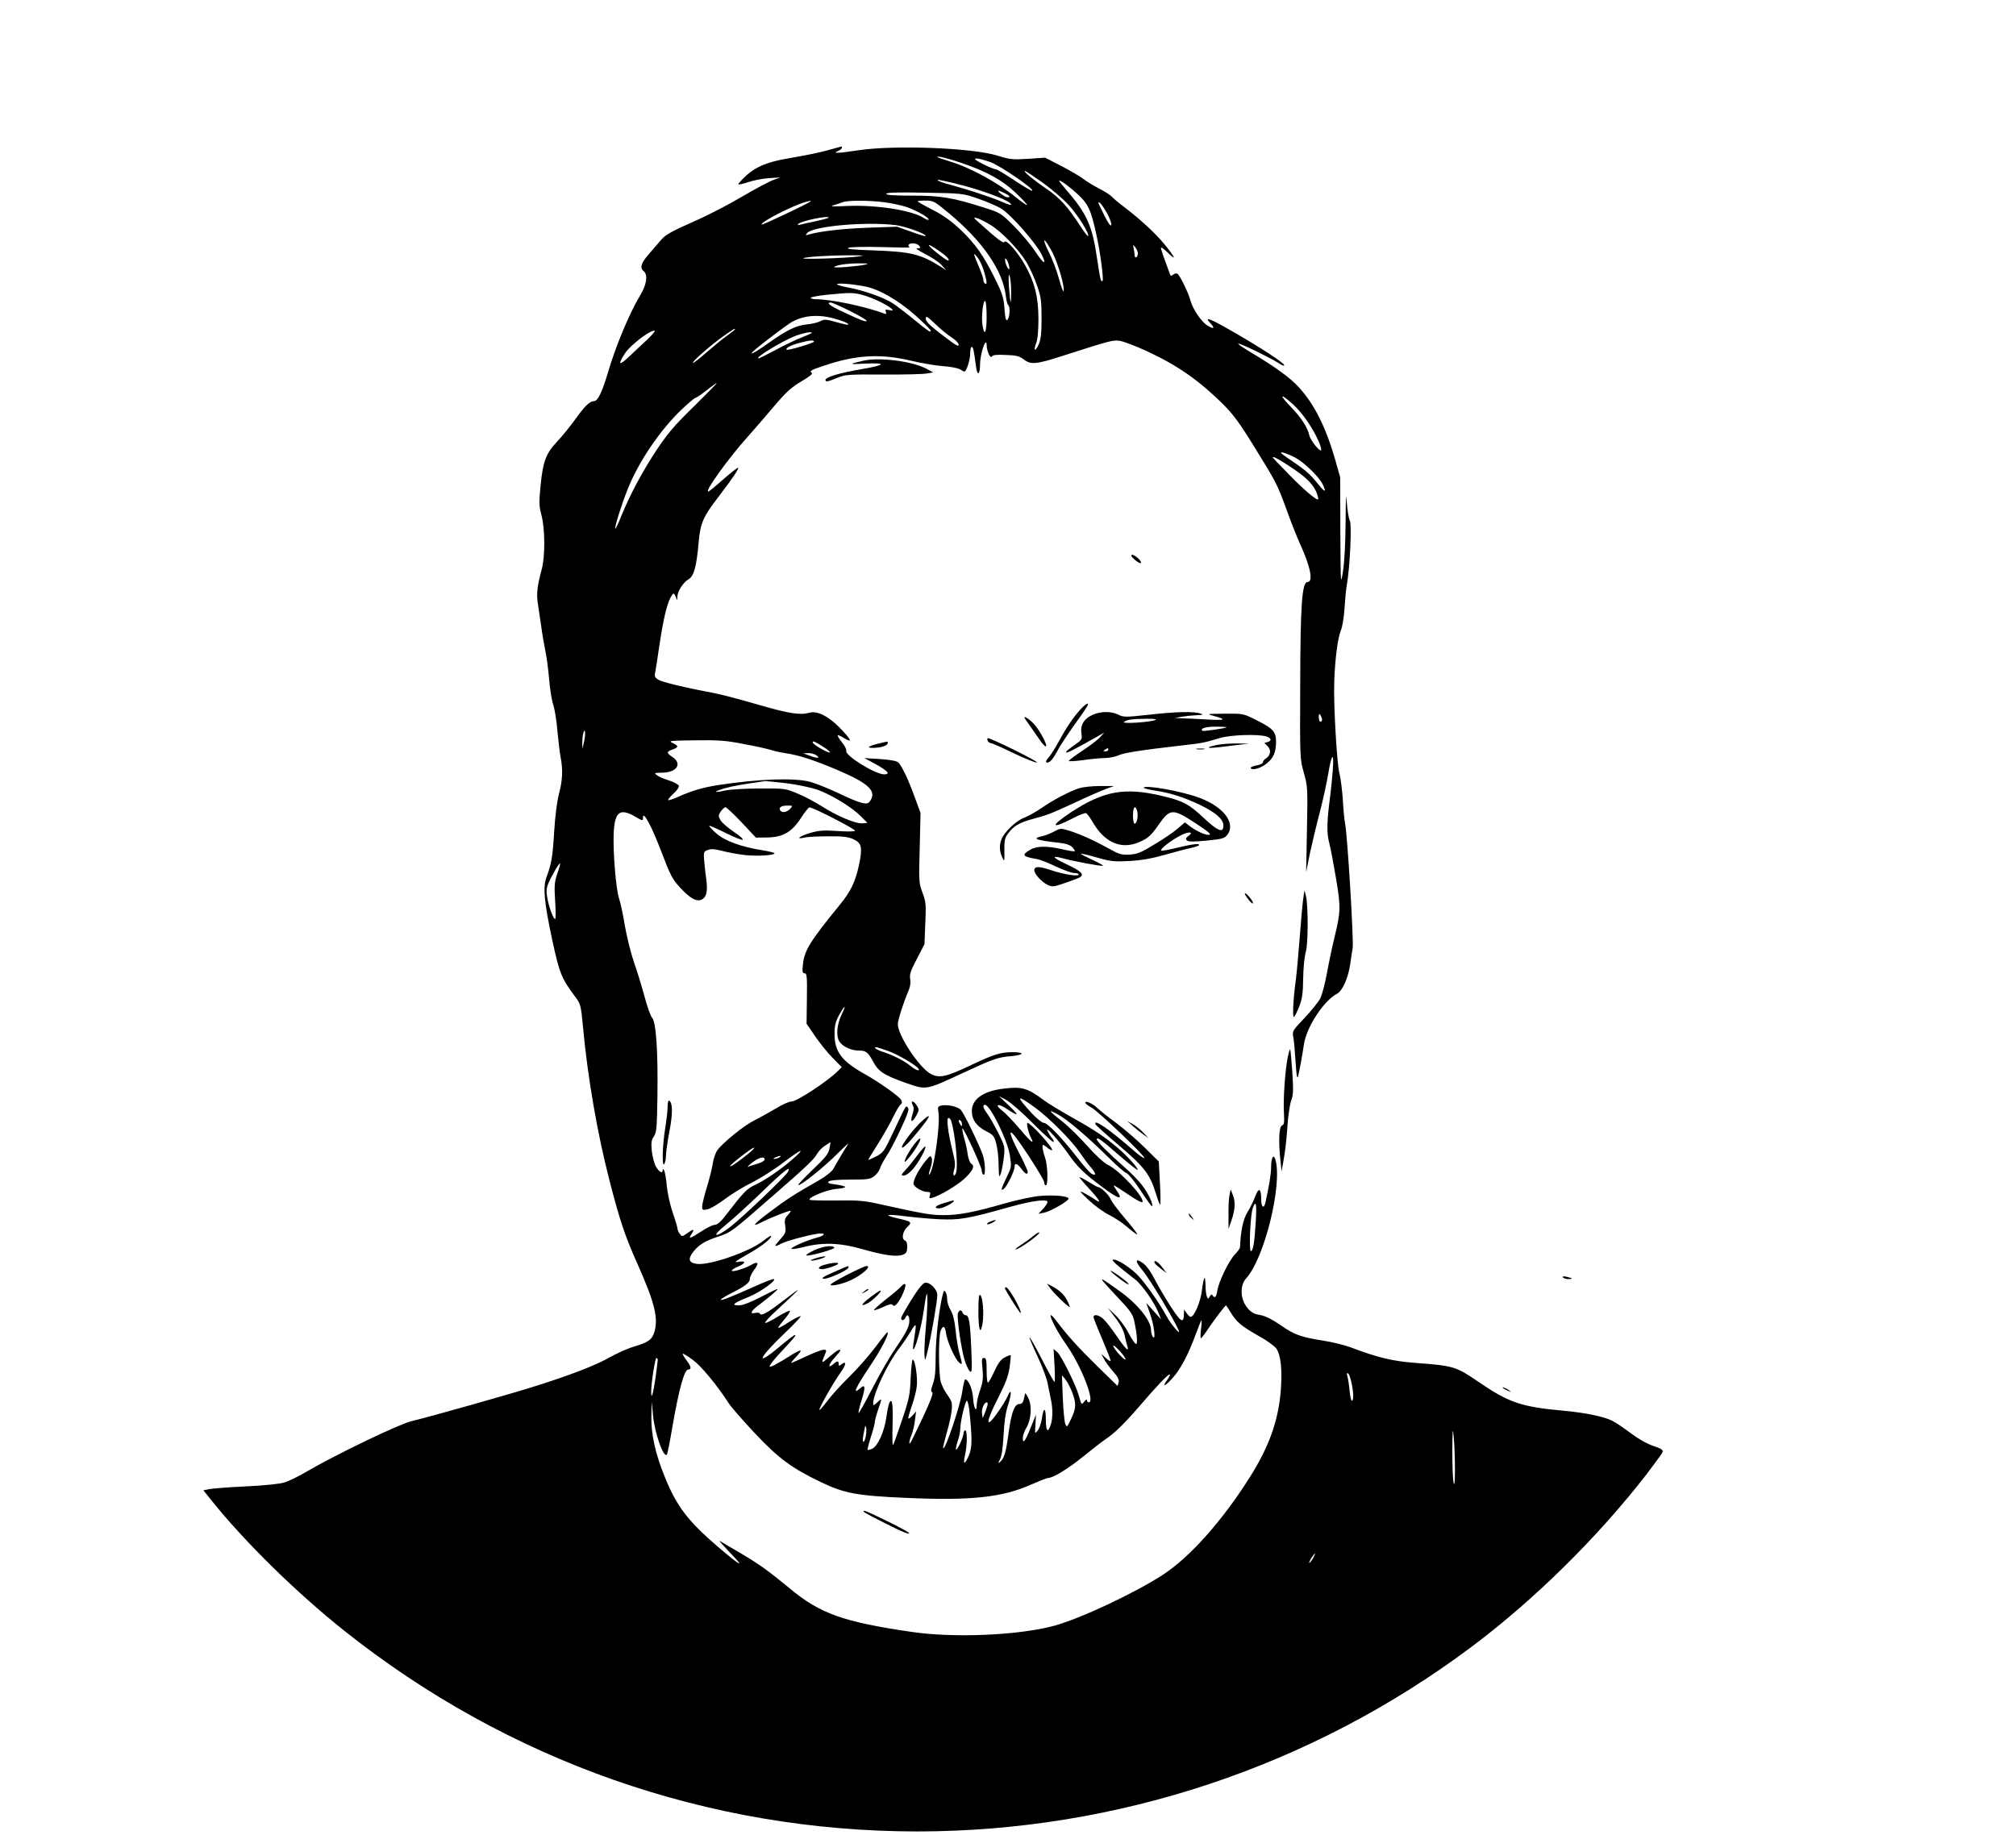 <?xml version="1.0" standalone="no"?>
<!DOCTYPE svg PUBLIC "-//W3C//DTD SVG 20010904//EN"
 "http://www.w3.org/TR/2001/REC-SVG-20010904/DTD/svg10.dtd">
<svg version="1.0" xmlns="http://www.w3.org/2000/svg"
 width="1226pt" height="1116pt" viewBox="0 0 1226 1116"
 preserveAspectRatio="xMidYMid meet">

<g transform="translate(0,1116) scale(0.1,-0.1)"
fill="#000000" stroke="none">
<path d="M5045 10249 c-74 -20 -119 -29 -255 -53 -119 -20 -191 -49 -250 -102
-27 -25 -50 -50 -50 -54 0 -5 26 1 57 11 31 11 88 23 127 25 l71 5 -45 -17
c-25 -9 -110 -55 -189 -101 -79 -47 -214 -117 -300 -154 -118 -52 -163 -77
-186 -103 -16 -19 -51 -59 -77 -89 -50 -57 -59 -86 -33 -107 26 -22 18 -80
-21 -145 -65 -107 -150 -311 -195 -465 -37 -125 -63 -180 -87 -180 -26 -1 -54
-27 -117 -115 -32 -44 -80 -103 -107 -131 -67 -71 -86 -120 -100 -263 -11
-108 -10 -129 5 -185 22 -84 23 -251 1 -331 -26 -95 -32 -146 -24 -200 4 -27
13 -88 20 -135 6 -47 18 -117 26 -157 9 -39 19 -120 24 -180 5 -59 16 -127 25
-151 8 -24 20 -96 25 -160 6 -64 15 -137 20 -162 14 -71 11 -139 -11 -220 -12
-47 -23 -133 -29 -230 -9 -152 -16 -193 -47 -277 -22 -60 -14 -150 36 -383 44
-203 55 -230 142 -347 30 -39 32 -50 45 -185 27 -296 88 -649 160 -926 62
-243 97 -346 170 -508 103 -232 128 -326 105 -411 -14 -51 -36 -67 -126 -94
-38 -11 -104 -41 -147 -65 -78 -46 -252 -113 -461 -178 -145 -46 -644 -187
-747 -211 -76 -19 -451 -199 -635 -306 -49 -29 -110 -59 -135 -66 -26 -9 -125
-19 -235 -24 -104 -5 -205 -13 -224 -17 l-34 -7 52 -65 c199 -248 512 -556
802 -787 998 -795 2218 -1223 3489 -1223 1215 1 2397 395 3369 1123 383 287
767 666 1064 1049 50 66 95 127 98 136 4 12 -8 21 -57 37 -38 13 -91 43 -136
77 -40 30 -91 65 -113 76 -53 26 -162 49 -305 62 -245 22 -325 50 -496 166
-152 104 -159 106 -397 124 -140 11 -225 31 -397 96 -36 13 -108 31 -161 39
-138 22 -178 36 -262 95 -51 35 -90 55 -123 61 -37 6 -56 17 -76 41 -46 53
-50 138 -9 183 110 121 220 566 178 719 -12 42 -27 15 -27 -46 0 -40 -14 -122
-35 -215 -9 -38 -25 -26 -25 20 0 68 -15 77 -36 21 -10 -27 -31 -70 -47 -96
-27 -43 -42 -114 -46 -215 -1 -7 -14 -26 -31 -43 -36 -37 -100 -168 -107 -221
-6 -39 -16 -49 -29 -28 -4 8 -10 5 -17 -7 -10 -17 -11 -17 -18 1 -4 11 -8 42
-8 69 -1 68 -11 52 -22 -35 -8 -68 -47 -159 -68 -159 -5 0 -16 10 -24 22 l-16
23 -1 -25 c-1 -62 -17 -54 -76 36 -32 49 -77 125 -100 169 -27 53 -53 88 -75
103 -47 33 -48 11 -1 -45 46 -55 197 -307 221 -368 11 -30 -51 44 -74 88 -43
78 -117 186 -168 242 -45 51 -137 110 -159 103 -10 -4 26 -36 136 -121 41 -32
117 -140 141 -202 l16 -40 -45 50 -45 50 24 -70 c25 -70 35 -166 15 -135 -5 8
-10 25 -10 38 0 60 -81 160 -193 240 -106 76 -117 82 -97 56 8 -10 51 -58 96
-105 68 -72 83 -93 92 -135 16 -74 21 -133 12 -139 -5 -3 -25 25 -45 63 -19
38 -56 88 -82 113 l-46 44 46 -61 c29 -37 50 -77 56 -105 5 -24 13 -55 17 -68
12 -39 -11 -17 -65 62 -27 40 -61 84 -76 99 -27 29 -65 38 -65 16 1 -7 25 -69
55 -138 29 -69 52 -127 49 -129 -2 -2 -16 6 -30 20 l-27 24 16 -30 c8 -16 33
-51 55 -76 30 -33 39 -52 35 -67 -3 -12 -6 -22 -7 -22 0 0 -55 53 -121 118
-119 117 -179 183 -249 275 -76 102 -25 -25 59 -143 91 -129 177 -350 136
-350 -6 0 -11 6 -11 13 0 7 -7 4 -15 -7 -18 -23 -18 -23 -34 34 -19 68 -106
242 -131 265 l-23 20 6 -103 c3 -56 3 -101 -1 -98 -4 3 -39 65 -77 140 -38 74
-71 133 -74 131 -2 -2 19 -53 47 -112 28 -59 56 -133 62 -163 6 -30 15 -74 20
-98 13 -56 13 -122 -1 -161 -17 -50 -29 -36 -29 35 0 75 -14 78 -24 5 -4 -27
-15 -59 -25 -72 -18 -22 -18 -22 -14 37 l3 59 -30 -74 c-34 -86 -50 -108 -50
-69 0 15 9 43 21 62 30 51 36 133 13 181 -10 21 -19 34 -20 29 -1 -5 -5 -21
-8 -36 -4 -19 -13 -28 -26 -28 -30 0 -49 -49 -66 -173 -16 -120 -27 -159 -52
-179 -14 -12 -14 -10 0 17 10 19 17 71 21 145 4 78 12 136 26 180 25 74 23
115 -2 56 -9 -21 -38 -68 -65 -105 -71 -99 -67 -50 8 96 47 93 62 133 70 188
5 38 8 71 6 72 -1 2 -17 -4 -34 -13 -24 -11 -41 -33 -65 -85 -17 -38 -35 -69
-39 -69 -5 0 -8 34 -8 75 0 62 -3 75 -16 75 -14 0 -15 -10 -9 -67 5 -55 2 -79
-14 -127 -12 -33 -21 -72 -21 -88 0 -55 -18 -27 -22 35 -3 56 -28 116 -49 117
-3 0 -11 -33 -17 -74 -14 -92 -104 -357 -116 -345 -3 2 7 42 20 89 14 47 28
109 31 138 5 47 3 57 -24 95 -17 23 -36 60 -42 82 -13 49 -15 274 -1 309 14
37 27 32 33 -13 6 -48 53 -154 78 -177 23 -21 23 -15 3 56 -8 30 -19 94 -23
141 -6 57 -16 97 -30 120 -12 19 -21 48 -21 64 0 37 -16 68 -23 45 -23 -75
-47 -276 -47 -386 0 -96 -4 -139 -17 -172 -12 -33 -13 -46 -4 -51 8 -5 -9 -50
-58 -155 -38 -81 -72 -150 -75 -153 -11 -11 -6 17 8 51 7 18 17 57 20 87 l7
54 -21 -24 c-11 -13 -23 -22 -26 -19 -2 3 7 36 20 74 14 38 28 92 31 120 7 52
-10 164 -24 164 -5 0 -10 -51 -13 -112 -4 -102 -9 -127 -54 -260 -27 -81 -51
-148 -54 -148 -3 0 -4 55 -2 121 3 129 -2 167 -19 138 -5 -9 -13 -50 -19 -90
-12 -87 -52 -176 -86 -191 -13 -6 -26 -9 -28 -7 -2 2 7 37 20 78 13 40 24 81
24 91 0 9 9 43 20 75 25 73 25 73 -5 45 -21 -20 -25 -21 -25 -6 0 57 87 242
158 334 20 26 51 71 69 101 36 60 38 57 23 -38 -6 -35 -9 -65 -7 -68 11 -10
49 130 63 226 8 58 17 107 19 110 8 8 6 -95 -6 -218 -6 -65 -9 -135 -7 -157 3
-36 4 -34 21 36 22 94 57 296 57 333 0 34 -45 79 -74 75 -13 -2 -42 -37 -83
-103 -34 -55 -63 -106 -63 -112 0 -18 19 -16 26 2 10 26 24 16 24 -17 0 -38
-15 -67 -91 -180 -32 -46 -92 -152 -135 -235 -43 -84 -80 -150 -83 -148 -2 3
6 39 19 80 25 80 22 99 -10 70 -48 -43 -27 4 53 124 76 113 125 206 114 218
-2 1 -35 -39 -72 -89 -38 -51 -110 -133 -161 -183 -50 -49 -111 -116 -134
-148 -24 -32 -45 -55 -47 -53 -6 6 84 165 131 231 34 47 34 72 1 45 -12 -10
-15 -9 -15 4 0 20 -9 20 -32 -1 -35 -31 -31 -3 6 37 20 22 36 42 36 45 0 13
-21 1 -64 -36 -51 -45 -53 -44 -32 6 14 33 14 35 -6 35 -11 0 -58 -18 -105
-40 -47 -22 -88 -40 -91 -40 -3 0 9 16 28 35 18 19 31 37 29 40 -3 3 -25 -8
-50 -23 -96 -61 -139 -83 -139 -72 0 6 26 39 57 73 96 103 107 117 97 117 -5
0 -49 -34 -98 -75 -148 -124 -123 -65 37 87 56 53 99 99 96 102 -3 3 -34 -12
-69 -34 -34 -23 -64 -39 -67 -37 -2 3 15 26 38 53 23 26 37 50 32 51 -6 2 -40
-15 -77 -38 -37 -23 -69 -39 -73 -35 -3 3 27 37 68 74 167 155 167 155 39 58
-90 -70 -133 -93 -138 -77 -2 6 -14 8 -29 5 -39 -10 -25 15 32 56 26 19 64 50
84 68 34 31 29 30 -72 -22 -71 -37 -120 -56 -143 -56 -50 0 -36 13 56 50 73
29 183 109 153 110 -7 0 -54 -18 -105 -41 -162 -72 -210 -91 -215 -85 -3 2 24
19 58 37 89 44 119 67 119 90 0 11 12 36 26 55 32 41 25 55 -16 31 -39 -23
-120 -47 -120 -36 0 5 15 15 34 23 51 21 56 39 9 31 -33 -6 -27 0 52 45 87 49
145 95 145 112 0 5 -22 -9 -49 -30 -82 -65 -320 -148 -400 -140 -51 5 -60 28
-27 71 35 46 73 69 156 96 73 24 85 33 294 216 235 204 288 254 305 287 9 16
31 39 49 50 l33 21 -7 -39 c-6 -32 -23 -54 -101 -128 -51 -49 -91 -91 -89 -94
10 -9 159 110 241 193 44 44 72 69 62 55 -16 -24 -60 -97 -90 -151 -8 -15 -48
-46 -88 -69 -148 -84 -196 -115 -298 -192 -99 -74 -117 -97 -49 -62 50 26 172
74 176 69 2 -2 -6 -14 -18 -27 -18 -19 -20 -30 -15 -65 5 -38 3 -45 -31 -82
-39 -44 -38 -49 6 -26 32 17 154 50 218 60 57 9 55 -9 -3 -24 -59 -15 -160
-60 -152 -67 3 -4 39 2 79 12 115 29 221 24 356 -15 129 -37 205 -47 242 -33
21 8 26 17 27 45 1 22 -4 38 -13 41 -23 9 -16 55 13 82 32 30 27 34 -57 53
-92 21 -71 28 38 14 53 -7 149 -16 212 -19 124 -6 176 3 432 75 132 37 228 50
228 30 0 -7 -12 -26 -27 -42 l-28 -30 35 7 c37 7 142 67 148 84 5 16 -82 25
-172 18 -44 -4 -141 -24 -216 -46 -188 -54 -282 -72 -375 -71 -74 0 -121 8
-405 71 -77 17 -123 20 -247 18 -84 -1 -155 1 -159 4 -13 13 100 60 158 66 32
2 58 8 58 12 0 4 -25 11 -56 15 -43 5 -53 10 -45 18 8 8 54 12 131 12 104 0
122 2 146 21 15 11 31 32 35 46 4 15 21 46 37 71 17 24 57 99 88 166 43 92 54
125 46 133 -14 14 -7 27 -83 -134 -62 -132 -66 -138 -111 -162 -27 -14 -48
-23 -48 -21 0 2 27 47 60 99 33 52 74 125 92 163 18 37 39 72 46 76 8 6 9 13
2 27 -11 21 -138 111 -225 159 -137 77 -180 135 -180 241 0 53 6 75 29 118 35
62 45 64 14 1 -29 -61 -35 -131 -13 -165 20 -30 71 -54 117 -54 44 0 56 -9 87
-66 33 -62 65 -83 197 -130 129 -45 122 -46 344 57 194 90 217 98 301 105 79
8 83 24 6 24 -73 0 -114 -13 -257 -81 -145 -69 -189 -79 -240 -51 -70 38 -200
234 -200 302 0 26 33 129 65 204 11 25 14 51 10 72 -5 27 3 50 41 122 l46 89
5 126 c5 114 4 131 -17 187 -22 59 -23 70 -17 273 l5 212 -33 90 c-41 114 -82
199 -103 218 -11 9 -50 16 -112 20 l-94 6 69 -37 c74 -41 92 -62 52 -62 -55 0
-242 116 -231 144 3 7 -9 30 -26 51 -17 21 -28 40 -26 43 3 2 21 -6 40 -18 54
-33 43 -9 -27 63 -71 72 -137 105 -184 92 -57 -16 -123 -6 -310 48 -105 31
-220 61 -255 68 -186 35 -334 70 -355 85 -20 12 -24 22 -19 42 3 15 15 90 26
167 23 153 44 244 66 287 18 34 22 35 34 6 9 -23 9 -23 9 2 1 34 36 88 69 107
32 19 48 77 61 229 10 112 28 153 121 273 86 113 125 170 118 176 -2 2 -42
-29 -89 -70 -46 -41 -87 -75 -92 -75 -23 0 120 199 237 330 37 41 109 125 160
185 76 90 107 118 169 155 47 27 72 47 64 52 -17 10 -7 17 72 43 196 67 345
75 531 31 63 -15 151 -30 195 -33 44 -3 90 -12 102 -19 12 -8 25 -14 28 -14
12 0 35 71 35 110 0 22 4 40 9 40 9 0 13 -17 27 -124 8 -56 24 -44 24 18 0 41
18 115 32 131 4 5 8 0 8 -12 0 -36 22 -86 31 -72 6 10 29 13 85 10 65 -2 83
-7 111 -28 41 -32 76 -29 230 21 297 95 311 99 352 93 22 -3 94 -30 159 -60
186 -85 321 -178 471 -327 59 -58 101 -115 187 -255 135 -218 141 -229 199
-388 25 -70 61 -161 80 -203 64 -139 83 -234 47 -234 -34 0 -44 -134 -45 -625
-2 -446 -2 -451 22 -535 23 -82 24 -93 19 -345 l-5 -260 23 115 c14 63 40 174
59 245 19 72 41 175 51 230 21 132 38 149 29 30 -4 -49 -11 -121 -16 -160 -20
-151 -22 -219 -6 -280 9 -33 27 -132 42 -219 29 -176 29 -199 -11 -364 -14
-57 -34 -153 -45 -214 -11 -60 -29 -128 -40 -151 -12 -22 -55 -76 -96 -119
-73 -77 -75 -80 -68 -116 4 -20 10 -89 14 -152 4 -70 9 -105 14 -90 9 33 27
132 37 200 16 104 121 264 200 305 34 17 69 97 81 180 5 33 11 78 15 100 7 46
-32 687 -46 755 -5 25 -11 92 -14 149 -4 57 -13 127 -20 155 -16 57 -37 421
-32 561 4 129 21 265 40 310 9 21 19 79 22 129 3 50 9 116 14 146 20 110 31
369 19 393 -7 12 -15 63 -19 112 -4 66 -6 34 -7 -120 -1 -130 -7 -244 -16
-300 -14 -89 -14 -86 -16 241 l-1 331 -30 106 c-57 199 -127 338 -220 440 -53
59 -149 128 -292 213 -51 30 -85 54 -77 54 18 0 198 -88 247 -120 17 -12 32
-17 32 -12 0 14 -133 101 -306 201 -147 85 -185 99 -144 56 30 -32 23 -39 -16
-16 -38 23 -91 101 -105 155 -13 48 -64 152 -79 161 -6 4 -17 1 -25 -5 -12
-10 -16 -9 -20 1 -2 8 -16 45 -30 83 -14 37 -25 73 -25 79 0 6 18 -7 40 -28
57 -56 49 -34 -16 46 -58 71 -146 152 -249 231 -34 25 -67 54 -75 63 -8 9 -41
30 -74 47 -33 17 -76 43 -96 58 -19 16 -80 51 -135 80 l-100 51 -103 -7 c-94
-6 -111 -4 -185 19 -152 48 -628 66 -846 33 -58 -9 -114 -16 -125 -15 -20 0
-20 1 2 11 12 6 22 15 22 20 0 4 -1 8 -2 7 -2 0 -34 -9 -73 -20z m805 -81
c154 -53 244 -103 326 -180 41 -39 72 -73 70 -75 -2 -3 -31 17 -63 43 -114 93
-284 186 -410 223 -40 12 -73 24 -73 26 0 8 64 -8 150 -37z m173 6 c61 -22
281 -173 252 -174 -6 0 -55 29 -109 65 -54 36 -103 65 -108 65 -19 0 -128 53
-128 62 0 9 32 3 93 -18z m318 -125 c54 -39 125 -100 157 -135 56 -60 130
-179 119 -190 -3 -3 -26 28 -52 68 -72 111 -121 165 -199 218 -78 53 -146 109
-133 110 5 0 53 -32 108 -71z m-536 -4 c166 -39 360 -113 342 -131 -2 -2 -29
7 -60 21 -61 26 -203 73 -307 101 -36 9 -69 21 -74 25 -10 9 -4 8 99 -16z
m745 -63 c67 -60 85 -98 118 -252 23 -102 45 -271 37 -278 -10 -11 -14 7 -34
139 -28 194 -62 270 -183 410 -54 63 -58 70 -29 53 18 -10 59 -43 91 -72z
m-440 3 c33 -17 38 -25 16 -25 -14 0 -67 39 -53 40 4 0 21 -7 37 -15z m-160
-34 c52 -18 115 -45 141 -61 60 -39 207 -206 243 -277 35 -69 13 -61 -36 14
-28 43 -88 114 -132 158 -79 79 -83 81 -181 112 -191 61 -262 73 -436 73 -109
0 -159 3 -159 11 0 8 67 10 233 7 231 -4 232 -4 327 -37z m-1022 -17 c-13 -12
-291 -144 -296 -140 -13 13 198 121 273 139 11 3 22 5 24 6 2 0 2 -2 -1 -5z
m449 -4 c44 -6 107 -19 139 -30 60 -21 140 -67 131 -77 -3 -2 -16 2 -29 11
-72 47 -288 81 -468 73 -88 -4 -107 -3 -80 5 19 5 44 14 55 18 28 12 156 12
252 0z m390 -64 c208 -172 332 -351 350 -508 3 -27 10 -51 14 -54 12 -7 11
-65 -1 -84 -12 -20 -17 -4 -23 80 -4 51 -16 85 -56 165 -70 141 -119 211 -208
296 -56 53 -104 88 -170 122 -51 26 -93 50 -93 52 0 3 22 5 49 5 46 0 54 -4
138 -74z m967 -6 c15 -28 26 -58 24 -68 -3 -11 -18 9 -41 55 -20 40 -37 75
-37 79 0 16 29 -20 54 -66z m-1694 -24 c0 -2 -35 -12 -77 -21 -43 -9 -87 -19
-98 -22 -13 -3 -17 -2 -10 5 19 19 185 53 185 38z m980 -42 c68 -40 173 -148
223 -230 19 -33 48 -95 63 -139 25 -71 28 -94 28 -200 0 -90 -4 -130 -17 -159
-10 -22 -20 -36 -23 -33 -4 4 0 21 7 39 9 22 14 72 14 148 0 131 -22 221 -80
325 -44 79 -115 161 -126 144 -7 -12 -38 11 -158 119 -31 28 -33 32 -12 26 13
-3 49 -21 81 -40z m-575 -3 c61 -7 194 -56 183 -67 -2 -2 -42 10 -88 27 l-85
30 -175 -6 c-156 -6 -290 -21 -360 -41 -22 -7 -23 -5 -12 8 34 42 351 71 537
49z m956 -168 c35 -70 75 -210 67 -234 -2 -7 -15 27 -28 75 -13 49 -41 122
-62 163 -21 41 -32 73 -25 71 6 -3 28 -36 48 -75z m-811 42 c10 -13 9 -15 -10
-15 -15 0 2 -12 46 -35 38 -19 83 -49 99 -66 l30 -33 -30 19 c-126 80 -185 94
-415 102 -126 4 -167 9 -150 16 15 5 100 7 205 4 99 -3 174 -4 167 -1 -6 3
-10 10 -6 15 8 14 50 11 64 -6z m112 -25 c49 -33 74 -57 66 -65 -3 -3 -33 17
-68 45 -70 56 -68 67 2 20z m1218 -21 c0 -10 -4 -21 -10 -24 -5 -3 -10 2 -10
12 0 10 -3 29 -6 43 -5 24 -5 24 10 6 9 -11 16 -28 16 -37z m-936 -109 c19
-65 20 -84 6 -75 -5 3 -10 14 -10 23 0 9 -12 44 -26 77 -37 88 -38 93 -11 61
14 -16 32 -55 41 -86z m-764 90 c-72 -10 -342 -19 -335 -11 9 8 149 18 280 18
91 0 101 -1 55 -7z m916 -55 c4 -21 3 -27 -4 -20 -6 6 -14 24 -18 40 -4 21 -3
27 4 20 6 -5 14 -23 18 -40z m-876 5 c-52 -11 -196 -22 -187 -14 12 12 79 22
152 22 57 0 63 -1 35 -8z m889 -159 c1 -99 -5 -87 -13 24 -4 58 -2 83 3 70 5
-11 10 -53 10 -94z m-890 27 c85 -16 199 -81 305 -174 53 -47 96 -90 96 -95 0
-14 -12 -6 -100 66 -41 34 -96 76 -121 94 -54 38 -182 84 -280 102 -38 7 -69
16 -69 20 0 9 91 2 169 -13z m-14 -52 c28 -7 78 -27 112 -44 68 -35 93 -59 50
-48 -22 5 -25 3 -20 -11 5 -12 2 -15 -8 -11 -111 43 -327 88 -418 88 -17 0
-31 4 -31 9 0 4 44 12 98 18 141 14 162 14 217 -1z m755 -131 c0 -98 -13 -126
-25 -54 -8 48 2 149 16 149 5 0 9 -43 9 -95z m-832 34 c56 -28 102 -55 102
-60 0 -10 -27 -1 -141 53 -82 37 -108 58 -76 58 6 0 58 -23 115 -51z m-104
-44 c58 -15 101 -33 94 -40 -2 -2 -35 5 -73 16 -61 17 -73 18 -95 6 -14 -8
-50 -17 -81 -20 -67 -6 -125 -35 -239 -116 -85 -61 -131 -83 -75 -35 46 39
176 137 210 159 71 45 161 55 259 30z m724 -118 c23 -15 42 -34 42 -43 0 -12
-10 -8 -42 15 -126 93 -158 122 -158 143 0 19 8 15 58 -33 31 -30 76 -67 100
-82z m-1318 50 c0 -2 -21 -19 -47 -38 -27 -18 -83 -65 -126 -102 -43 -38 -80
-67 -83 -64 -7 7 115 113 189 165 59 41 67 46 67 39z m-530 -59 c-30 -28 -81
-75 -112 -105 -64 -61 -74 -54 -27 18 31 48 147 138 179 138 8 1 -10 -22 -40
-51z m944 13 c-40 -15 -115 -51 -168 -80 -53 -28 -99 -51 -102 -51 -31 0 142
106 226 138 30 11 69 21 85 21 23 0 14 -6 -41 -28z m66 -29 c0 -8 -159 -56
-166 -49 -9 9 24 27 77 41 62 17 89 19 89 8z m-731 -395 c-119 -116 -160 -165
-226 -264 -88 -133 -161 -271 -214 -400 -18 -46 -35 -81 -37 -78 -6 6 35 139
75 239 66 167 197 360 328 485 41 39 79 71 84 71 5 0 35 20 67 45 31 25 60 45
63 45 3 0 -60 -64 -140 -143z m3645 13 c57 -53 118 -140 155 -224 12 -27 18
-52 15 -55 -9 -9 -64 60 -71 89 -12 52 -48 107 -111 173 -76 78 -69 90 12 17z
m10 -322 c53 -27 144 -114 168 -161 28 -56 16 -55 -29 2 -46 57 -73 81 -160
140 -35 23 -63 44 -63 47 0 8 39 -5 84 -28z m-44 -46 c104 -67 150 -110 173
-160 10 -24 16 -46 13 -49 -9 -9 -93 63 -188 162 -49 49 -88 91 -88 92 0 9 24
-3 90 -45z m210 -1549 c0 -7 -4 -13 -10 -13 -5 0 -10 12 -10 28 0 21 2 24 10
12 5 -8 10 -21 10 -27z m-4489 -138 l-9 -40 -1 35 c0 19 2 46 6 60 12 41 16
-7 4 -55z m974 -11 c72 -13 146 -30 165 -36 19 -7 58 -15 85 -19 85 -13 164
-38 314 -101 199 -84 248 -133 198 -196 -16 -20 -57 -9 -187 53 -63 30 -142
61 -175 70 -98 25 -312 17 -556 -20 -96 -15 -164 -35 -252 -75 -27 -12 -51
-19 -54 -17 -2 3 12 21 33 40 22 20 35 40 32 48 -3 8 -30 22 -60 32 -29 9 -63
23 -73 32 -19 13 -16 14 30 15 90 0 126 54 65 95 -38 25 -38 33 0 46 38 14 38
22 0 40 -28 13 -16 14 137 16 144 2 187 -1 298 -23z m479 -15 c27 -16 46 -33
43 -36 -7 -6 -93 42 -102 57 -11 18 10 11 59 -21z m-38 -54 c25 -19 3 -19 -46
0 l-35 13 31 1 c16 1 39 -6 50 -14z m-184 -169 c64 -8 149 -26 188 -39 84 -30
208 -105 264 -161 l41 -41 -30 -3 c-40 -4 -156 45 -246 103 -39 25 -106 61
-148 78 -75 31 -79 32 -231 31 -85 0 -179 -6 -209 -12 -73 -17 -76 -8 -4 13
48 14 112 25 248 44 6 0 63 -6 127 -13z m23 -156 c-19 -21 -50 -26 -60 -10
-11 18 6 30 42 30 35 0 36 0 18 -20z m-295 -82 l87 -93 66 1 c96 1 150 31 205
114 23 36 47 67 54 69 14 5 278 -131 278 -142 0 -5 -46 -6 -103 -2 -83 6 -115
4 -165 -10 -67 -19 -99 -43 -41 -30 19 5 84 8 146 8 87 1 120 -3 152 -17 51
-24 57 -48 36 -152 -22 -105 -50 -165 -119 -249 -179 -219 -215 -277 -223
-361 -5 -45 -3 -54 10 -54 14 0 16 -20 14 -154 l-2 -153 50 -73 c27 -40 75
-100 106 -132 l58 -59 -22 -22 c-62 -63 -251 -187 -284 -187 -14 0 -57 -19
-96 -43 -40 -24 -98 -56 -130 -72 -63 -31 -192 -136 -225 -182 -11 -16 -23
-51 -27 -78 -4 -28 -20 -93 -36 -145 -16 -52 -29 -105 -29 -118 0 -22 3 -24
32 -18 17 3 66 32 107 63 42 32 116 77 166 101 49 25 136 80 192 123 111 85
139 92 46 12 -72 -62 -164 -124 -227 -153 -46 -22 -67 -45 -174 -184 -29 -38
-50 -56 -65 -56 -12 0 -49 -18 -82 -40 -70 -46 -82 -49 -59 -15 20 31 12 32
-28 3 -30 -21 -31 -21 -44 -3 -8 10 -14 25 -14 32 0 7 -13 51 -29 97 -16 46
-32 119 -36 162 -4 44 -11 86 -16 94 -5 10 -8 11 -9 3 0 -23 -20 -14 -40 19
-10 17 -22 60 -26 95 -5 52 -3 68 12 90 17 25 19 53 22 243 4 273 -8 452 -32
479 -10 11 -30 68 -46 128 -16 59 -44 153 -64 208 -19 55 -44 156 -56 224 -11
68 -27 142 -35 165 -19 53 -38 286 -33 398 6 129 37 154 127 103 51 -30 51
-30 51 -7 1 43 52 -52 111 -206 56 -148 68 -170 116 -222 61 -66 100 -87 132
-71 27 15 35 50 27 114 -4 29 -10 80 -13 114 -5 61 -5 63 22 73 20 8 42 6 88
-6 34 -9 96 -20 137 -25 76 -8 180 -2 180 11 0 3 -33 12 -72 18 -129 20 -230
57 -282 103 -26 23 -45 43 -42 46 2 2 45 -17 96 -42 50 -25 98 -45 106 -43 8
2 -16 23 -53 48 -37 25 -74 57 -82 72 -13 23 -13 29 2 52 10 14 23 26 29 26 6
0 50 -42 98 -92z m-1121 -312 c-17 -51 -19 -72 -13 -167 4 -60 4 -109 0 -109
-11 0 -36 67 -47 125 -8 43 -7 61 6 92 21 49 66 126 71 121 2 -3 -5 -30 -17
-62z m2013 -1079 c59 -21 171 -87 184 -108 11 -18 -19 -8 -48 17 -36 30 -107
66 -163 84 -41 13 -68 30 -47 30 6 0 39 -10 74 -23z m-842 -617 c-58 -48 -120
-92 -120 -83 1 10 132 112 145 112 6 0 -6 -13 -25 -29z m180 -30 c-8 -5 -22
-9 -30 -9 -10 0 -8 3 5 9 27 12 43 12 25 0z m-90 -13 c0 -7 -19 -18 -42 -25
-24 -7 -50 -15 -58 -19 -8 -3 3 9 25 26 42 32 75 40 75 18z m141 -76 c-15 -28
-285 -285 -353 -336 -93 -70 -114 -57 -25 14 41 33 140 123 220 200 137 133
182 167 158 122z m2846 -298 c-8 -130 -16 -183 -30 -183 -13 0 -3 225 12 263
19 49 24 28 18 -80z m-149 -562 c34 -55 64 -79 175 -142 44 -24 88 -57 99 -72
28 -39 37 -137 26 -266 -16 -178 -72 -333 -186 -514 -166 -264 -364 -487 -529
-595 -172 -112 -504 -268 -663 -311 -215 -58 -604 -75 -860 -38 -421 61 -564
112 -748 266 -129 106 -182 145 -302 216 -63 37 -119 70 -125 73 -5 3 24 -30
65 -73 96 -98 66 -83 -77 39 -179 154 -247 243 -318 417 -59 144 -85 261 -84
369 l2 95 8 -81 c10 -111 64 -263 84 -242 4 3 19 79 34 169 41 235 73 349 97
349 21 0 17 19 -12 57 -14 19 -24 36 -22 39 3 2 30 -15 62 -38 51 -38 145
-151 218 -264 14 -22 84 -102 154 -177 145 -155 228 -217 406 -302 143 -69
221 -83 518 -96 395 -18 587 3 763 82 48 21 93 39 100 39 31 0 121 55 215 131
57 46 117 93 134 104 55 36 117 97 205 199 107 125 175 196 186 196 5 0 -1
-14 -13 -31 -36 -49 -16 -44 31 9 49 54 96 144 141 267 16 44 32 82 34 84 3 3
2 -21 -2 -52 -4 -31 -4 -57 -1 -57 4 0 25 28 48 63 41 60 100 137 105 137 1 0
16 -22 32 -49z m-644 -280 c-7 -7 -74 68 -74 83 1 6 19 -9 41 -33 21 -24 37
-47 33 -50z m-2844 -3 c0 -7 -7 -57 -14 -111 -14 -98 -26 -136 -26 -82 0 53
24 205 32 205 4 0 8 -6 8 -12z m4219 -139 c13 -60 14 -109 2 -109 -4 0 -11 28
-14 63 -3 34 -9 73 -13 86 -5 16 -4 22 4 17 6 -3 15 -29 21 -57z m-1699 -57
c26 -69 25 -96 -6 -162 -25 -53 -26 -54 -36 -30 -5 14 -12 86 -15 160 l-5 135
21 -25 c11 -14 30 -49 41 -78z m-626 -104 c19 -177 19 -234 -3 -283 -25 -57
-36 -55 -22 6 13 57 14 149 1 149 -5 0 -10 -8 -10 -17 -1 -24 -39 -108 -46
-100 -3 3 2 26 10 51 9 26 16 60 16 77 0 42 30 169 40 169 4 0 10 -24 14 -52z
m110 20 c-4 -13 -11 -34 -17 -48 l-11 -25 -4 27 c-4 29 13 68 29 68 6 0 7 -9
3 -22z m-739 -184 c-3 -19 -10 -34 -14 -34 -5 0 -5 19 0 43 4 23 9 47 10 52 1
6 3 2 6 -8 3 -11 2 -34 -2 -53z m3583 -194 c0 -91 -3 -114 -9 -85 -4 22 -7
110 -7 195 1 125 3 142 8 85 4 -38 8 -126 8 -195z m-864 -550 c-10 -16 -20
-28 -22 -26 -4 5 28 56 35 56 2 0 -4 -13 -13 -30z"/>
<path d="M4060 4428 c0 -24 -7 -83 -15 -133 -17 -104 -20 -238 -5 -215 5 8 10
31 10 50 0 19 9 86 21 148 21 109 20 174 -1 187 -6 4 -10 -12 -10 -37z"/>
<path d="M5260 1959 c8 -5 62 -34 120 -63 108 -55 164 -77 145 -58 -15 15
-252 132 -267 132 -10 0 -9 -3 2 -11z"/>
<path d="M5250 8966 c-90 -21 -90 -23 2 -18 143 7 138 -8 -11 -33 -135 -23
-221 -49 -221 -66 0 -14 14 -11 72 13 49 20 68 21 278 20 124 -1 243 2 265 6
l40 7 -43 23 c-88 46 -285 70 -382 48z"/>
<path d="M6880 7781 c0 -12 51 -53 58 -46 7 6 -17 34 -40 46 -11 6 -18 6 -18
0z"/>
<path d="M6568 6842 c-44 -49 -85 -110 -132 -197 -21 -38 -47 -80 -59 -92 -11
-13 -18 -25 -15 -28 13 -13 38 11 63 58 14 29 60 99 101 157 42 58 80 113 85
123 17 30 -7 19 -43 -21z"/>
<path d="M6669 6821 c-70 -22 -102 -64 -92 -123 4 -30 1 -38 -21 -54 -62 -44
-77 -57 -72 -61 4 -5 47 17 186 95 l45 26 -25 -28 c-13 -15 -62 -52 -107 -82
-46 -30 -83 -58 -83 -62 0 -4 37 -2 83 4 45 7 106 13 135 13 29 1 66 8 82 16
29 15 143 33 380 60 132 15 139 16 239 46 64 19 227 25 280 10 32 -9 37 -27
11 -34 l-21 -6 20 -20 c23 -23 18 -56 -10 -74 -11 -7 -19 -17 -19 -24 0 -7
-18 -16 -40 -19 -22 -4 -37 -11 -34 -16 10 -16 63 0 97 28 42 34 56 67 57 130
0 64 -16 82 -120 134 -79 40 -80 40 -192 39 -112 -1 -113 -1 -65 -14 81 -22
68 -28 -47 -21 -60 3 -128 7 -150 7 l-41 2 45 8 c25 4 65 8 90 9 38 2 41 3 20
10 -42 14 -148 11 -310 -7 -146 -16 -158 -16 -189 0 -36 18 -88 21 -132 8z
m356 -41 c-34 -13 -202 -24 -190 -12 14 14 47 19 135 20 49 0 68 -2 55 -8z
m434 -44 c-6 -6 -143 -26 -147 -21 -15 14 19 25 80 25 39 0 69 -2 67 -4z
m-719 -136 c0 -5 -8 -10 -17 -10 -15 0 -16 2 -3 10 19 12 20 12 20 0z"/>
<path d="M6230 6795 c0 -2 15 -25 33 -49 17 -25 44 -63 59 -85 15 -23 32 -41
38 -41 14 0 -31 88 -66 129 -25 30 -64 58 -64 46z"/>
<path d="M6006 6655 c4 -8 12 -15 19 -15 7 0 69 -27 138 -61 70 -33 134 -59
143 -57 15 3 -279 149 -298 148 -4 0 -5 -7 -2 -15z"/>
<path d="M5338 6636 c-58 -14 -72 -26 -27 -25 47 1 82 12 87 27 4 14 4 14 -60
-2z"/>
<path d="M7401 6629 c-24 -5 -46 -11 -49 -14 -8 -7 29 -5 143 10 l100 12 -75
1 c-41 0 -95 -4 -119 -9z"/>
<path d="M7278 6603 c12 -2 32 -2 45 0 12 2 2 4 -23 4 -25 0 -35 -2 -22 -4z"/>
<path d="M6564 6366 c-58 -18 -160 -72 -229 -120 -33 -23 -81 -50 -107 -60
-49 -18 -121 -87 -138 -132 -14 -35 -12 -73 5 -109 13 -29 14 -27 13 41 -1 58
2 77 21 102 33 47 70 69 153 91 95 26 102 29 261 102 72 34 155 70 182 80 l50
18 -85 0 c-47 0 -103 -6 -126 -13z"/>
<path d="M6955 6369 c-3 -3 29 -12 70 -18 90 -13 174 -40 273 -87 95 -46 142
-87 142 -125 0 -48 -32 -36 -120 46 -89 84 -125 103 -250 133 -230 55 -357 32
-556 -98 -132 -88 -124 -107 15 -35 35 19 69 31 76 29 6 -3 22 -24 35 -46 78
-139 185 -182 304 -123 40 19 62 40 101 97 70 101 86 102 225 11 79 -52 99
-69 83 -71 -22 -3 -81 24 -123 57 l-24 19 -42 -36 c-23 -21 -86 -64 -140 -96
-82 -51 -107 -61 -153 -64 -49 -3 -64 1 -121 33 -92 51 -180 91 -244 111 -55
17 -57 17 -94 -3 -20 -11 -52 -24 -69 -28 -72 -15 -48 -25 95 -41 45 -5 69
-13 83 -27 10 -11 17 -22 15 -25 -3 -2 -36 3 -75 12 -95 22 -158 21 -198 -4
-52 -31 -45 -40 40 -55 21 -3 74 -24 119 -46 45 -21 95 -39 110 -39 15 0 28
-4 28 -9 0 -14 -90 0 -168 26 -75 25 -102 25 -102 -1 0 -22 45 -71 80 -88 29
-14 37 -13 109 12 42 14 82 30 89 34 27 17 7 37 -75 76 -89 41 -105 59 -36 41
72 -20 245 -52 250 -47 3 3 -27 19 -66 37 -39 18 -70 34 -67 36 2 2 46 -8 97
-23 84 -24 104 -26 199 -21 73 4 139 16 215 38 61 17 135 37 165 43 39 10 50
15 38 21 -10 4 -62 -5 -119 -19 -57 -14 -105 -23 -108 -20 -9 8 57 60 116 91
51 27 87 25 49 -3 -15 -11 -17 -17 -8 -26 8 -8 39 -9 118 -1 93 9 110 13 126
33 57 71 -19 173 -172 229 -107 39 -324 78 -335 60z m-39 -144 c7 -30 -2 -75
-16 -75 -6 0 -10 23 -10 50 0 53 15 67 26 25z"/>
<path d="M7927 5705 c-4 -22 -14 -128 -22 -235 -8 -107 -19 -226 -24 -265 -17
-123 -22 -237 -12 -231 5 4 20 32 32 64 18 46 23 80 24 172 1 63 8 135 16 160
15 49 15 279 1 340 l-9 35 -6 -40z"/>
<path d="M7570 5725 c0 -5 11 -23 25 -40 13 -16 24 -25 25 -18 0 7 -11 25 -25
40 -13 15 -24 24 -25 18z"/>
<path d="M7831 4728 c-16 -80 -28 -254 -23 -335 3 -60 2 -74 -12 -79 -18 -7
-22 -97 -9 -215 l7 -64 13 75 c8 41 18 129 22 195 4 66 15 138 23 160 13 34
14 63 7 174 -5 74 -11 136 -13 138 -2 3 -9 -19 -15 -49z"/>
<path d="M6101 4538 c-123 -15 -191 -64 -191 -137 0 -51 28 -91 86 -121 44
-22 50 -30 62 -75 8 -27 15 -87 15 -132 2 -76 3 -80 14 -49 6 19 14 63 18 98
7 62 5 68 -35 149 -24 46 -53 98 -66 115 -25 33 -31 54 -14 54 31 0 137 -215
151 -306 11 -70 11 -72 -20 -136 -35 -75 -38 -86 -14 -67 19 17 63 107 63 132
0 26 17 21 42 -13 23 -32 38 -38 38 -17 0 7 -25 61 -56 121 -54 103 -64 148
-23 96 53 -66 179 -265 179 -281 0 -11 5 -19 10 -19 15 0 12 122 -5 170 -8 23
-15 51 -15 62 0 19 1 19 27 -1 14 -12 28 -19 31 -17 10 11 -128 164 -149 166
-9 0 5 -60 20 -89 26 -48 1 -29 -68 53 -39 46 -88 97 -108 112 -46 35 -25 45
25 12 77 -51 85 -47 22 13 l-65 62 45 -24 c24 -13 98 -77 163 -143 65 -65 121
-116 124 -112 3 3 -1 14 -9 23 -9 10 -21 29 -27 43 -19 40 71 -60 133 -149 39
-56 80 -98 143 -148 148 -116 195 -137 142 -62 -11 16 -18 29 -15 29 3 0 42
-25 88 -56 49 -34 84 -52 86 -45 10 31 -141 193 -211 226 -22 10 -74 58 -123
113 -47 53 -113 118 -147 145 -90 71 -99 83 -38 51 61 -32 182 -136 314 -266
48 -48 96 -90 107 -93 11 -3 50 -51 86 -106 36 -55 68 -99 70 -96 9 9 -21 75
-57 123 -21 29 -71 80 -111 115 -96 84 -168 156 -168 169 0 17 27 -2 139 -100
57 -49 106 -88 109 -86 7 7 -61 83 -116 130 -85 72 -143 111 -277 186 -71 40
-153 89 -180 110 -98 73 -132 82 -244 68z m195 -116 c88 -65 222 -200 274
-277 18 -27 46 -65 62 -83 34 -39 37 -57 7 -42 -11 6 -50 50 -87 98 -92 119
-181 212 -204 212 -10 0 -42 25 -70 55 -104 112 -99 122 18 37z"/>
<path d="M5550 4439 c8 -15 8 -29 1 -51 -20 -58 -4 -62 25 -7 14 28 14 33 -1
55 -19 30 -40 33 -25 3z"/>
<path d="M6600 4453 c0 -5 17 -19 38 -30 44 -25 330 -298 321 -307 -3 -3 -32
17 -65 46 -149 130 -246 197 -232 159 2 -5 66 -63 143 -128 154 -131 189 -176
225 -295 12 -39 23 -68 26 -65 2 2 2 62 -2 133 l-7 129 -86 85 c-47 47 -125
113 -171 148 -47 34 -98 75 -115 91 -31 29 -75 49 -75 34z"/>
<path d="M5718 4434 c-13 -4 -16 -12 -12 -32 15 -75 -27 -369 -56 -387 -4 -2
0 15 8 38 9 25 12 52 8 63 -7 17 -10 16 -36 -16 -44 -53 -81 -126 -74 -144 8
-20 55 -46 84 -46 17 0 20 -4 15 -21 -6 -18 -4 -20 17 -14 48 15 142 71 189
112 54 49 70 81 46 94 -8 5 -18 30 -22 56 -3 27 -13 72 -22 101 -8 30 -13 55
-10 58 6 7 117 -233 117 -255 0 -11 5 -23 10 -26 15 -9 12 76 -4 122 -23 64
-111 246 -132 271 -19 22 -89 37 -126 26z m66 -91 c26 -82 44 -280 30 -317
-12 -31 -22 -15 -12 18 9 27 7 51 -10 118 -27 109 -38 198 -24 198 6 0 13 -8
16 -17z m66 -21 c0 -15 -2 -15 -10 -2 -13 20 -13 33 0 25 6 -3 10 -14 10 -23z"/>
<path d="M5588 4323 c-82 -86 -143 -189 -72 -122 25 23 113 131 128 157 16 27
-12 9 -56 -35z"/>
<path d="M6890 4310 c19 -17 49 -41 65 -52 l30 -21 -32 34 c-18 19 -47 42 -65
52 l-33 18 35 -31z"/>
<path d="M5563 4204 c-35 -45 -67 -104 -60 -111 3 -2 26 25 52 61 51 72 58
113 8 50z"/>
<path d="M5579 4133 c-24 -32 -56 -73 -73 -90 -28 -31 -28 -33 -9 -33 13 0 36
17 55 39 36 42 83 129 75 137 -3 3 -24 -21 -48 -53z"/>
<path d="M6624 3929 c68 -74 79 -96 29 -61 -15 10 -44 27 -63 37 -30 14 -25 8
30 -44 36 -34 92 -75 125 -91 33 -16 84 -50 113 -76 29 -25 55 -44 58 -42 2 3
-30 45 -72 94 -42 49 -83 103 -90 121 -12 27 -60 73 -78 73 -3 0 -28 14 -54
30 -27 17 -53 30 -57 30 -4 0 23 -32 59 -71z"/>
<path d="M7477 3891 c-4 -18 -7 -72 -6 -120 l0 -86 19 55 c22 64 24 113 6 155
l-12 30 -7 -34z"/>
<path d="M5743 3843 c-55 -16 -70 -33 -30 -33 21 0 87 34 87 45 0 3 -1 5 -2 4
-2 0 -27 -8 -55 -16z"/>
<path d="M7230 3773 c0 -6 8 -17 18 -24 16 -13 16 -13 2 6 -8 11 -16 22 -17
24 -2 2 -3 0 -3 -6z"/>
<path d="M6021 3729 c-13 -5 -21 -12 -18 -15 3 -3 18 1 34 10 31 17 21 20 -16
5z"/>
<path d="M6285 3643 c-16 -14 -50 -38 -74 -54 -25 -16 -40 -29 -35 -29 21 0
153 95 144 103 -3 3 -18 -6 -35 -20z"/>
<path d="M4951 3555 c-30 -14 -51 -28 -48 -31 9 -9 177 38 171 47 -10 17 -69
9 -123 -16z"/>
<path d="M4955 3505 c-22 -8 -31 -13 -20 -13 11 0 38 5 60 13 22 7 31 13 20
13 -11 0 -38 -6 -60 -13z"/>
<path d="M7020 3482 c0 -5 17 -22 38 -38 l37 -28 -26 34 c-26 35 -49 49 -49
32z"/>
<path d="M5018 3468 c-40 -10 -52 -28 -19 -28 22 0 83 20 96 31 12 12 -29 10
-77 -3z"/>
<path d="M5070 3422 c-64 -28 -79 -38 -61 -40 25 -4 151 53 151 69 0 12 8 14
-90 -29z"/>
<path d="M5153 3407 c-56 -29 -102 -56 -102 -61 -1 -12 66 2 116 24 73 32 140
92 101 89 -7 0 -59 -24 -115 -52z"/>
<path d="M6777 3407 c52 -43 99 -73 84 -53 -16 19 -95 76 -106 76 -4 0 6 -10
22 -23z"/>
<path d="M9505 3390 c3 -5 18 -10 32 -10 32 0 28 5 -10 14 -19 4 -26 3 -22 -4z"/>
<path d="M5476 3331 c-10 -11 -51 -46 -92 -77 -40 -32 -71 -60 -69 -63 3 -2
28 6 56 19 38 18 52 21 58 12 9 -15 30 6 54 53 34 69 30 97 -7 56z"/>
<path d="M6388 3323 c21 -30 107 -113 117 -113 3 0 -4 18 -15 39 -19 38 -47
64 -99 91 l-24 12 21 -29z"/>
<path d="M6112 3322 c12 -27 91 -152 95 -149 10 11 -72 157 -89 157 -5 0 -8
-3 -6 -8z"/>
<path d="M5254 3304 c-18 -14 -18 -15 4 -4 12 6 22 13 22 15 0 8 -5 6 -26 -11z"/>
<path d="M5292 3269 c-56 -43 -64 -61 -15 -36 31 17 92 77 77 77 -5 0 -33 -19
-62 -41z"/>
<path d="M5950 3182 c0 -115 13 -149 26 -67 8 59 1 152 -14 167 -9 9 -12 -15
-12 -100z"/>
<path d="M5825 3171 c-7 -24 21 -221 42 -286 8 -27 22 -57 30 -65 14 -13 15 1
10 130 -7 168 -14 210 -34 210 -7 0 -16 7 -19 15 -8 21 -21 19 -29 -4z"/>
<path d="M9141 2716 c2 -2 15 -9 29 -15 24 -11 24 -11 6 3 -16 13 -49 24 -35
12z"/>
</g>
</svg>
